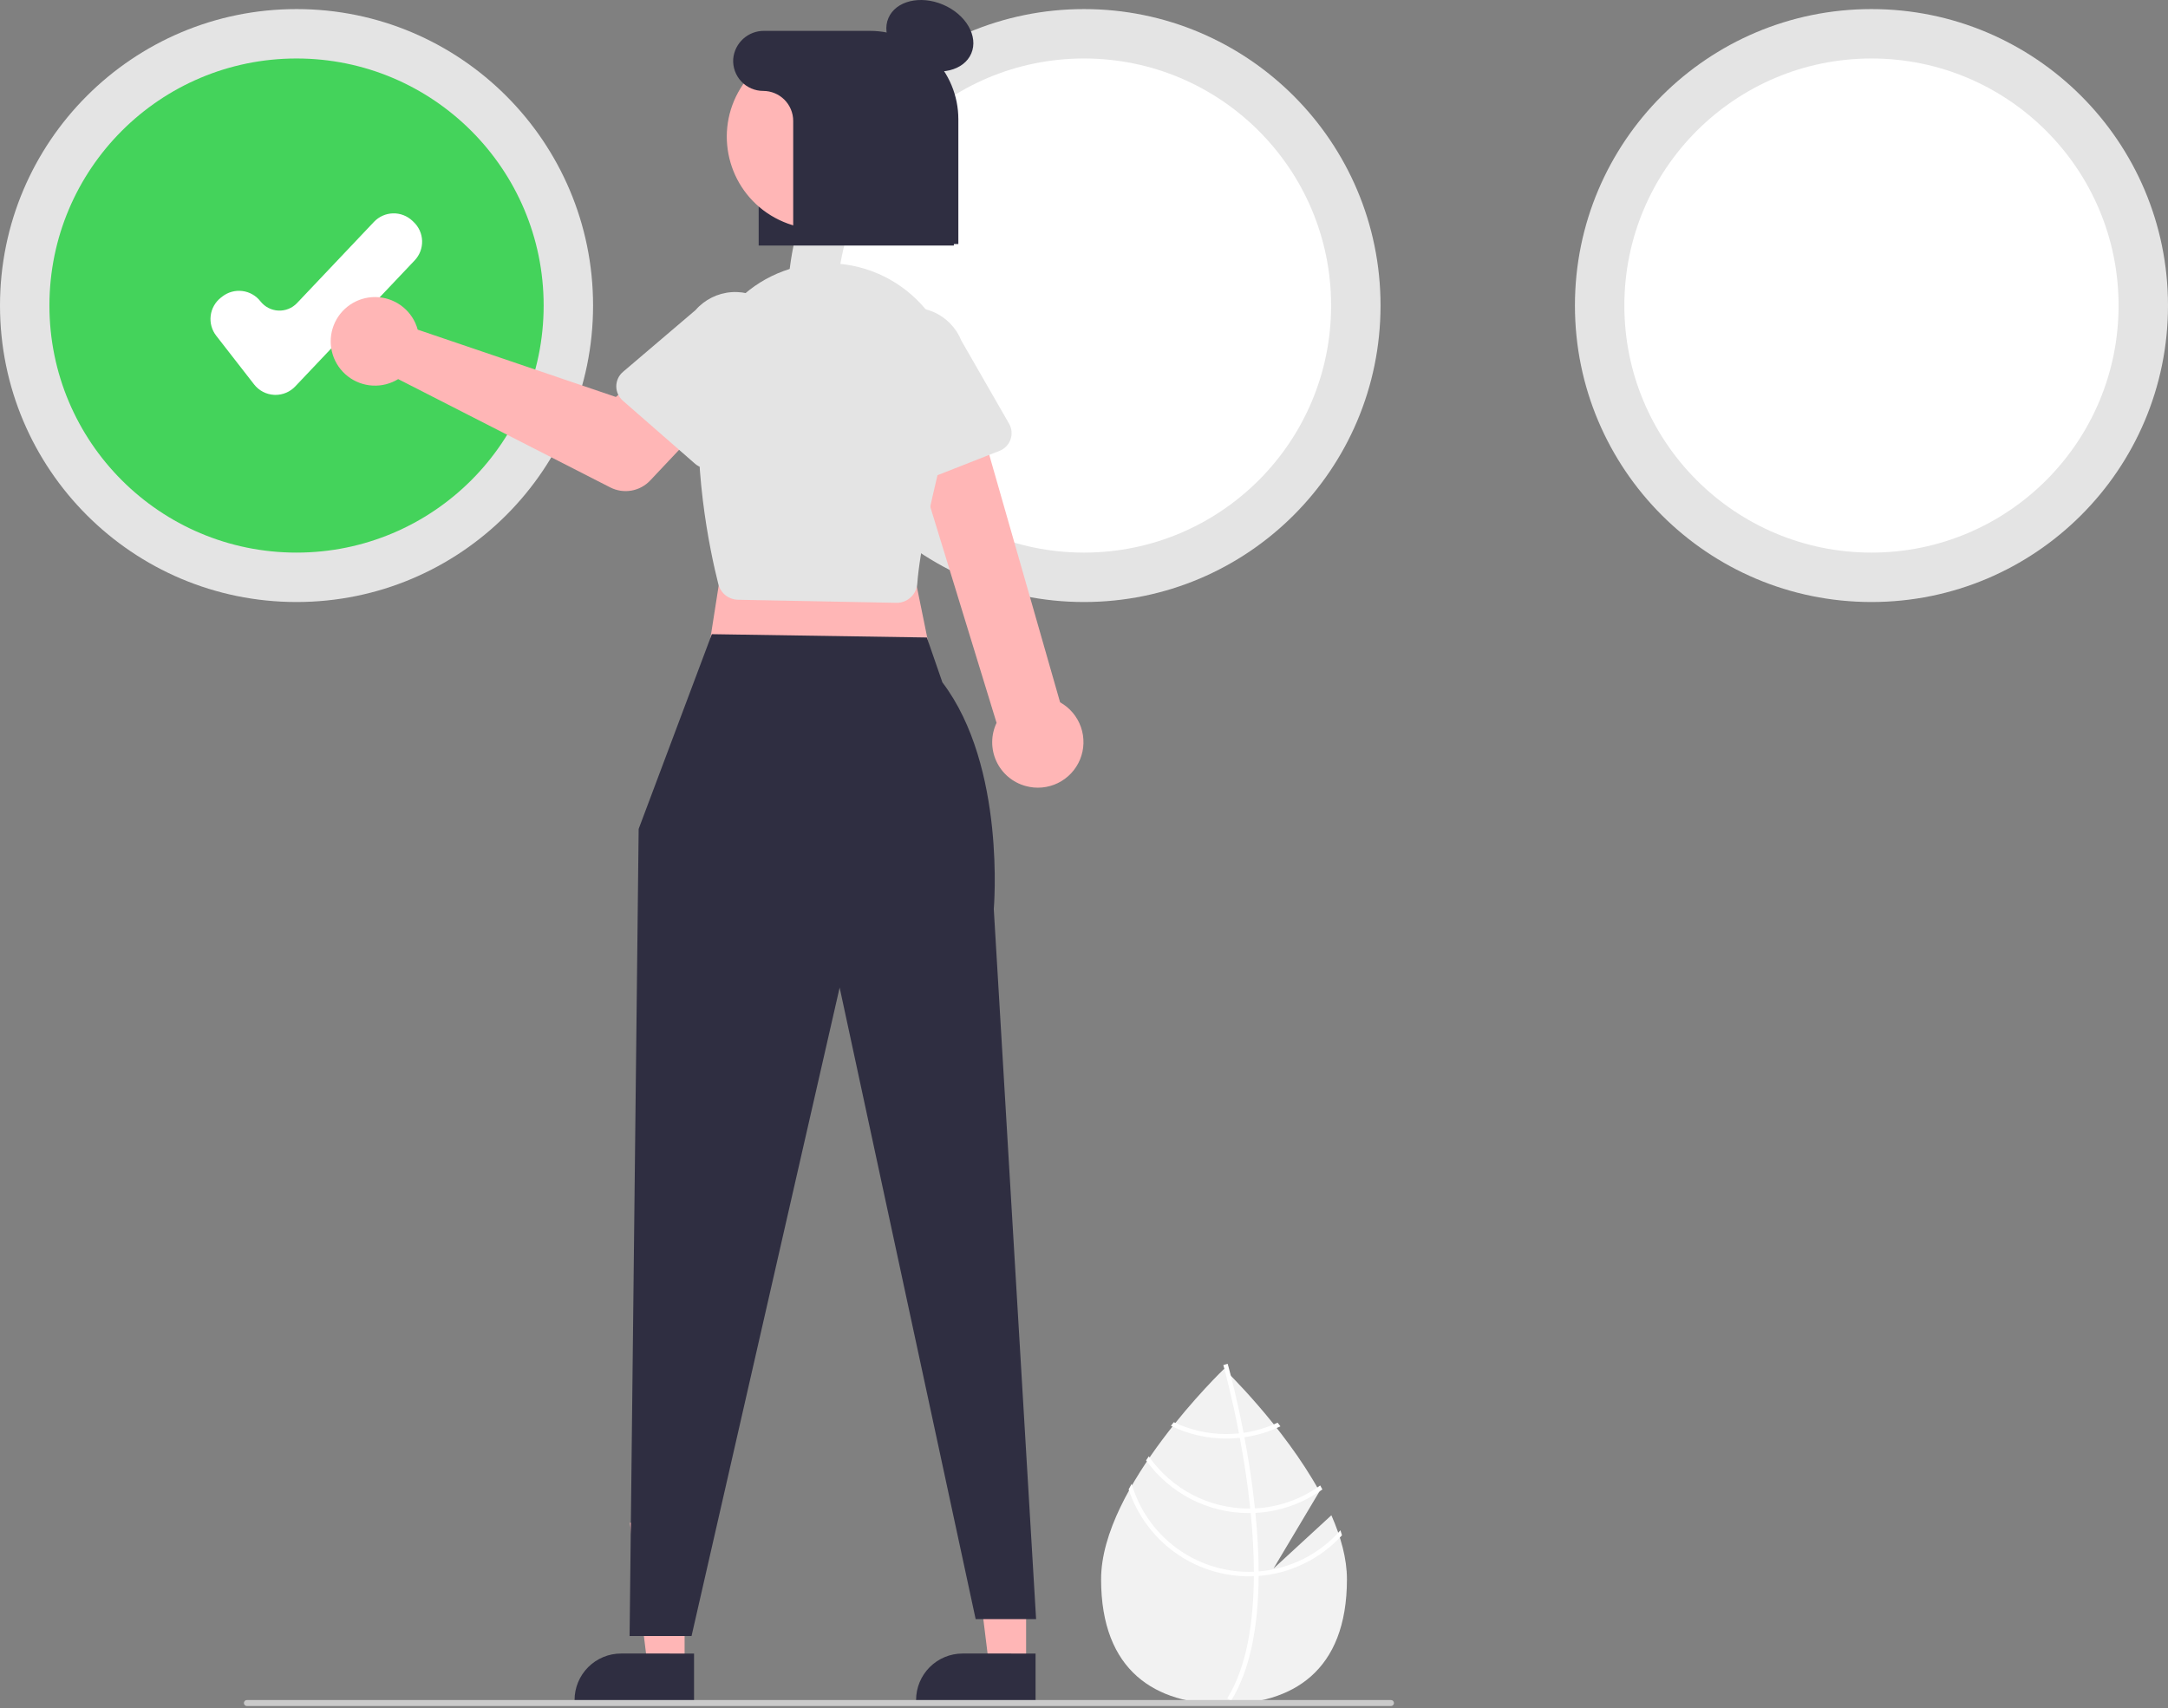 <svg width="722" height="569" viewBox="0 0 722 569" fill="none" xmlns="http://www.w3.org/2000/svg">
<rect x="0" y="0" width="722" height="569" fill="#808080" stroke="none"/>
<g clip-path="url(#clip0_1205_1232)">
<path d="M443.382 504.734L424.113 522.474L439.426 496.779C427.362 474.901 407.63 455.992 407.63 455.992C407.63 455.992 366.693 495.213 366.693 526.042C366.693 556.872 385.021 567.637 407.63 567.637C430.238 567.637 448.566 556.872 448.566 526.042C448.566 519.18 446.535 511.903 443.382 504.734Z" fill="#F2F2F2"/>
<path d="M419.158 523.434V524.953C419.068 542.617 416.088 556.399 410.243 566.104C410.16 566.247 410.07 566.382 409.987 566.525L409.333 566.127L408.708 565.735C415.193 555.256 417.488 540.443 417.57 525.036C417.578 524.539 417.586 524.035 417.578 523.531C417.555 517.009 417.157 510.411 416.517 504.002C416.472 503.505 416.419 503.001 416.367 502.497C415.479 494.041 414.2 485.962 412.891 478.943C412.801 478.446 412.703 477.95 412.605 477.461C410.341 465.589 408.031 456.99 407.505 455.087C407.445 454.854 407.407 454.726 407.399 454.696L408.114 454.493L408.122 454.485L408.844 454.282C408.851 454.312 408.979 454.741 409.19 455.539C409.995 458.518 412.086 466.605 414.14 477.273C414.23 477.754 414.328 478.25 414.418 478.747C415.487 484.442 416.532 490.806 417.36 497.487C417.57 499.164 417.759 500.82 417.924 502.452C417.984 502.956 418.037 503.46 418.082 503.957C418.774 510.885 419.133 517.378 419.158 523.434Z" fill="white"/>
<path d="M414.14 477.272C413.636 477.34 413.124 477.407 412.605 477.46C411.195 477.605 409.779 477.678 408.362 477.678C402.323 477.686 396.358 476.339 390.909 473.736C390.593 474.135 390.277 474.534 389.953 474.94C395.686 477.738 401.983 479.19 408.362 479.183C409.875 479.183 411.386 479.102 412.891 478.942C413.402 478.89 413.914 478.822 414.418 478.747C418.579 478.15 422.624 476.925 426.417 475.113C426.094 474.699 425.778 474.293 425.469 473.894C421.88 475.572 418.062 476.71 414.14 477.272Z" fill="white"/>
<path d="M417.924 502.452C417.404 502.482 416.885 502.497 416.366 502.497C416.208 502.504 416.043 502.504 415.885 502.504C409.341 502.504 402.894 500.922 397.093 497.892C391.293 494.862 386.311 490.475 382.573 485.104C382.272 485.547 381.971 485.991 381.678 486.443C385.574 491.877 390.709 496.305 396.658 499.36C402.607 502.415 409.198 504.009 415.885 504.009C416.095 504.009 416.306 504.009 416.517 504.001C417.043 503.994 417.562 503.979 418.082 503.956C426.114 503.545 433.858 500.828 440.387 496.132C440.147 495.688 439.906 495.244 439.658 494.801C433.312 499.411 425.758 502.07 417.924 502.452Z" fill="white"/>
<path d="M419.157 523.433C418.631 523.478 418.104 523.508 417.578 523.531C417.013 523.554 416.449 523.569 415.885 523.569C407.092 523.558 398.538 520.7 391.505 515.422C384.472 510.144 379.337 502.729 376.871 494.289C376.532 494.898 376.194 495.5 375.87 496.11C378.649 504.53 384.012 511.861 391.195 517.061C398.378 522.26 407.017 525.064 415.885 525.073C416.449 525.073 417.013 525.066 417.57 525.036C418.104 525.021 418.631 524.99 419.157 524.953C429.794 524.121 439.717 519.277 446.917 511.404C446.759 510.847 446.579 510.298 446.398 509.741C439.444 517.674 429.673 522.585 419.157 523.433Z" fill="white"/>
<path d="M98.754 200.532C153.294 200.532 197.508 156.318 197.508 101.778C197.508 47.238 153.294 3.024 98.754 3.024C44.214 3.024 0 47.238 0 101.778C0 156.318 44.214 200.532 98.754 200.532Z" fill="#E4E4E4"/>
<path d="M98.754 184.073C144.204 184.073 181.049 147.228 181.049 101.778C181.049 56.328 144.204 19.483 98.754 19.483C53.304 19.483 16.459 56.328 16.459 101.778C16.459 147.228 53.304 184.073 98.754 184.073Z" fill="#44D35B"/>
<path d="M361 200.532C415.54 200.532 459.754 156.318 459.754 101.778C459.754 47.238 415.54 3.024 361 3.024C306.46 3.024 262.246 47.238 262.246 101.778C262.246 156.318 306.46 200.532 361 200.532Z" fill="#E4E4E4"/>
<path d="M361 184.073C406.45 184.073 443.295 147.228 443.295 101.778C443.295 56.328 406.45 19.483 361 19.483C315.55 19.483 278.705 56.328 278.705 101.778C278.705 147.228 315.55 184.073 361 184.073Z" fill="white"/>
<path d="M623.246 200.532C677.786 200.532 722 156.318 722 101.778C722 47.238 677.786 3.024 623.246 3.024C568.706 3.024 524.492 47.238 524.492 101.778C524.492 156.318 568.706 200.532 623.246 200.532Z" fill="#E4E4E4"/>
<path d="M623.246 184.073C668.696 184.073 705.541 147.228 705.541 101.778C705.541 56.328 668.696 19.483 623.246 19.483C577.796 19.483 540.951 56.328 540.951 101.778C540.951 147.228 577.796 184.073 623.246 184.073Z" fill="white"/>
<path d="M91.761 131.538C91.614 131.538 91.467 131.534 91.319 131.527C90.018 131.464 88.745 131.121 87.589 130.52C86.433 129.919 85.42 129.076 84.62 128.047L71.997 111.816C70.527 109.922 69.868 107.522 70.166 105.143C70.463 102.764 71.692 100.6 73.583 99.125L74.037 98.772C75.931 97.302 78.331 96.644 80.71 96.941C83.09 97.238 85.254 98.467 86.728 100.358C87.44 101.273 88.341 102.023 89.369 102.557C90.397 103.092 91.529 103.398 92.687 103.454C93.844 103.51 95 103.316 96.076 102.884C97.151 102.452 98.121 101.793 98.918 100.952L124.55 73.894C125.367 73.032 126.346 72.339 127.43 71.855C128.515 71.371 129.684 71.106 130.871 71.074C132.059 71.042 133.241 71.244 134.35 71.668C135.459 72.093 136.474 72.732 137.336 73.549L137.754 73.946C139.495 75.595 140.51 77.869 140.574 80.266C140.639 82.664 139.749 84.989 138.099 86.73L98.325 128.714C97.48 129.606 96.462 130.317 95.334 130.802C94.205 131.288 92.99 131.538 91.761 131.538Z" fill="white"/>
<path d="M317.657 81.782H252.657V25.253C252.724 21.752 254.176 18.421 256.695 15.99C259.214 13.559 262.594 12.225 266.094 12.282H287.7C304.219 12.282 317.657 25.254 317.657 41.198V81.782Z" fill="#2F2E41"/>
<path d="M341.722 554.819L329.383 554.818L323.512 507.223L341.724 507.224L341.722 554.819Z" fill="#FFB6B6"/>
<path d="M344.869 566.78L305.081 566.779V566.275C305.081 562.168 306.713 558.229 309.617 555.325C312.521 552.421 316.46 550.789 320.568 550.789L344.87 550.79L344.869 566.78Z" fill="#2F2E41"/>
<path d="M227.987 554.819L215.647 554.818L209.777 507.223L227.989 507.224L227.987 554.819Z" fill="#FFB6B6"/>
<path d="M231.134 566.78L191.346 566.779V566.275C191.346 562.168 192.978 558.229 195.882 555.325C198.786 552.421 202.725 550.789 206.832 550.789L231.134 550.79L231.134 566.78Z" fill="#2F2E41"/>
<path d="M242.886 172.448L234.834 223.78L311.328 224.786L301.263 175.468L242.886 172.448Z" fill="#FFB6B6"/>
<path d="M237.054 211.246L212.69 276.118L209.671 544.958H230.304L279.623 328.96L324.916 539.319H345.046L330.955 302.79C330.955 302.79 335.11 255.316 313.844 227.303L308.668 212.348L237.054 211.246Z" fill="#2F2E41"/>
<path d="M341.557 261.818C339.428 261.237 337.451 260.197 335.767 258.77C334.082 257.343 332.731 255.564 331.809 253.558C330.887 251.553 330.415 249.369 330.428 247.162C330.441 244.954 330.937 242.776 331.883 240.782L299.341 134.687L323.277 129.942L353.039 233.937C356.285 235.748 358.754 238.686 359.979 242.195C361.203 245.704 361.097 249.541 359.682 252.977C358.267 256.414 355.64 259.212 352.299 260.841C348.959 262.471 345.137 262.818 341.557 261.818Z" fill="#FFB6B6"/>
<path d="M298.492 200.797L245.763 199.779C244.256 199.747 242.801 199.222 241.62 198.284C240.44 197.346 239.6 196.047 239.229 194.586C236.402 183.394 230.183 154.226 233.481 125.176C234.132 119.548 235.906 114.108 238.696 109.177C241.486 104.247 245.237 99.926 249.727 96.471C254.217 93.016 259.354 90.496 264.834 89.061C270.315 87.625 276.027 87.304 281.634 88.115C287.549 88.962 293.218 91.05 298.269 94.242C303.32 97.434 307.639 101.657 310.943 106.636C314.247 111.614 316.461 117.235 317.439 123.129C318.418 129.023 318.14 135.058 316.622 140.837C309.985 166.043 306.235 184.076 305.479 194.435C305.367 195.933 304.768 197.353 303.773 198.478C302.778 199.604 301.442 200.372 299.969 200.667C299.531 200.754 299.085 200.798 298.639 200.798C298.59 200.798 298.541 200.798 298.492 200.797Z" fill="#E4E4E4"/>
<path d="M138.322 107.605C138.639 108.315 138.899 109.05 139.101 109.801L205.103 132.229L217.857 121.088L237.187 138.137L216.526 160.055C214.857 161.826 212.658 163.008 210.261 163.422C207.863 163.837 205.395 163.463 203.228 162.356L132.602 126.28C130.048 127.847 127.077 128.599 124.085 128.436C121.093 128.273 118.222 127.204 115.853 125.369C113.484 123.535 111.729 121.022 110.823 118.167C109.917 115.311 109.901 112.246 110.779 109.382C111.656 106.517 113.386 103.987 115.736 102.129C118.086 100.27 120.947 99.172 123.937 98.979C126.927 98.786 129.905 99.508 132.475 101.049C135.044 102.59 137.084 104.877 138.322 107.605Z" fill="#FFB6B6"/>
<path d="M205.239 128.652C205.245 127.743 205.446 126.846 205.829 126.022C206.213 125.198 206.769 124.466 207.461 123.877L231.629 103.291C234.687 99.787 239.01 97.638 243.651 97.316C248.291 96.995 252.869 98.527 256.382 101.577C259.894 104.626 262.053 108.944 262.386 113.584C262.719 118.223 261.198 122.805 258.157 126.325L240.947 153.125C240.456 153.889 239.806 154.539 239.041 155.03C238.276 155.521 237.414 155.841 236.514 155.969C235.614 156.096 234.697 156.029 233.826 155.77C232.954 155.512 232.149 155.068 231.464 154.47L207.404 133.455C206.719 132.857 206.171 132.119 205.797 131.29C205.424 130.461 205.233 129.561 205.239 128.652Z" fill="#E4E4E4"/>
<path d="M297.883 161.561C297.078 161.138 296.375 160.546 295.82 159.826C295.265 159.106 294.872 158.275 294.667 157.389L287.522 126.457C285.82 122.129 285.904 117.303 287.756 113.036C289.607 108.77 293.075 105.412 297.399 103.698C301.723 101.985 306.55 102.056 310.821 103.897C315.092 105.737 318.46 109.196 320.184 113.515L336.049 141.132C336.501 141.921 336.779 142.797 336.862 143.702C336.946 144.607 336.833 145.52 336.532 146.377C336.231 147.235 335.749 148.018 335.118 148.672C334.487 149.327 333.723 149.838 332.877 150.17L303.143 161.851C302.297 162.184 301.389 162.33 300.481 162.28C299.573 162.23 298.687 161.985 297.883 161.561Z" fill="#E4E4E4"/>
<path d="M323.463 17.806C325.904 12.09 321.706 4.818 314.085 1.563C306.464 -1.693 298.307 0.302 295.866 6.017C293.425 11.733 297.623 19.005 305.244 22.26C312.865 25.516 321.022 23.521 323.463 17.806Z" fill="#2F2E41"/>
<path d="M299.822 60.29C307.974 45.376 302.493 26.678 287.58 18.525C272.666 10.373 253.968 15.854 245.815 30.767C237.663 45.681 243.144 64.379 258.057 72.532C272.971 80.684 291.669 75.203 299.822 60.29Z" fill="#FFB6B6"/>
<path d="M289.701 10.282H254.5C251.92 10.249 249.422 11.192 247.508 12.923C245.593 14.655 244.405 17.045 244.179 19.616C244.088 20.983 244.279 22.353 244.739 23.643C245.199 24.932 245.92 26.114 246.855 27.114C247.791 28.114 248.921 28.911 250.178 29.456C251.434 30.001 252.788 30.282 254.158 30.282C256.81 30.282 259.353 31.336 261.229 33.211C263.104 35.086 264.158 37.63 264.158 40.282V81.282H319.158V39.739C319.158 35.87 318.396 32.04 316.915 28.466C315.435 24.892 313.265 21.645 310.53 18.91C307.795 16.174 304.547 14.005 300.974 12.524C297.4 11.044 293.569 10.282 289.701 10.282Z" fill="#2F2E41"/>
<path d="M463.225 568.282H82.225C81.959 568.282 81.705 568.177 81.517 567.989C81.33 567.802 81.225 567.547 81.225 567.282C81.225 567.017 81.33 566.763 81.517 566.575C81.705 566.388 81.959 566.282 82.225 566.282H463.225C463.49 566.282 463.744 566.388 463.932 566.575C464.119 566.763 464.225 567.017 464.225 567.282C464.225 567.547 464.119 567.802 463.932 567.989C463.744 568.177 463.49 568.282 463.225 568.282Z" fill="#CACACA"/>
</g>
<defs>
<clipPath id="clip0_1205_1232">
<rect width="722" height="568.282" fill="white"/>
</clipPath>
</defs>
</svg>

